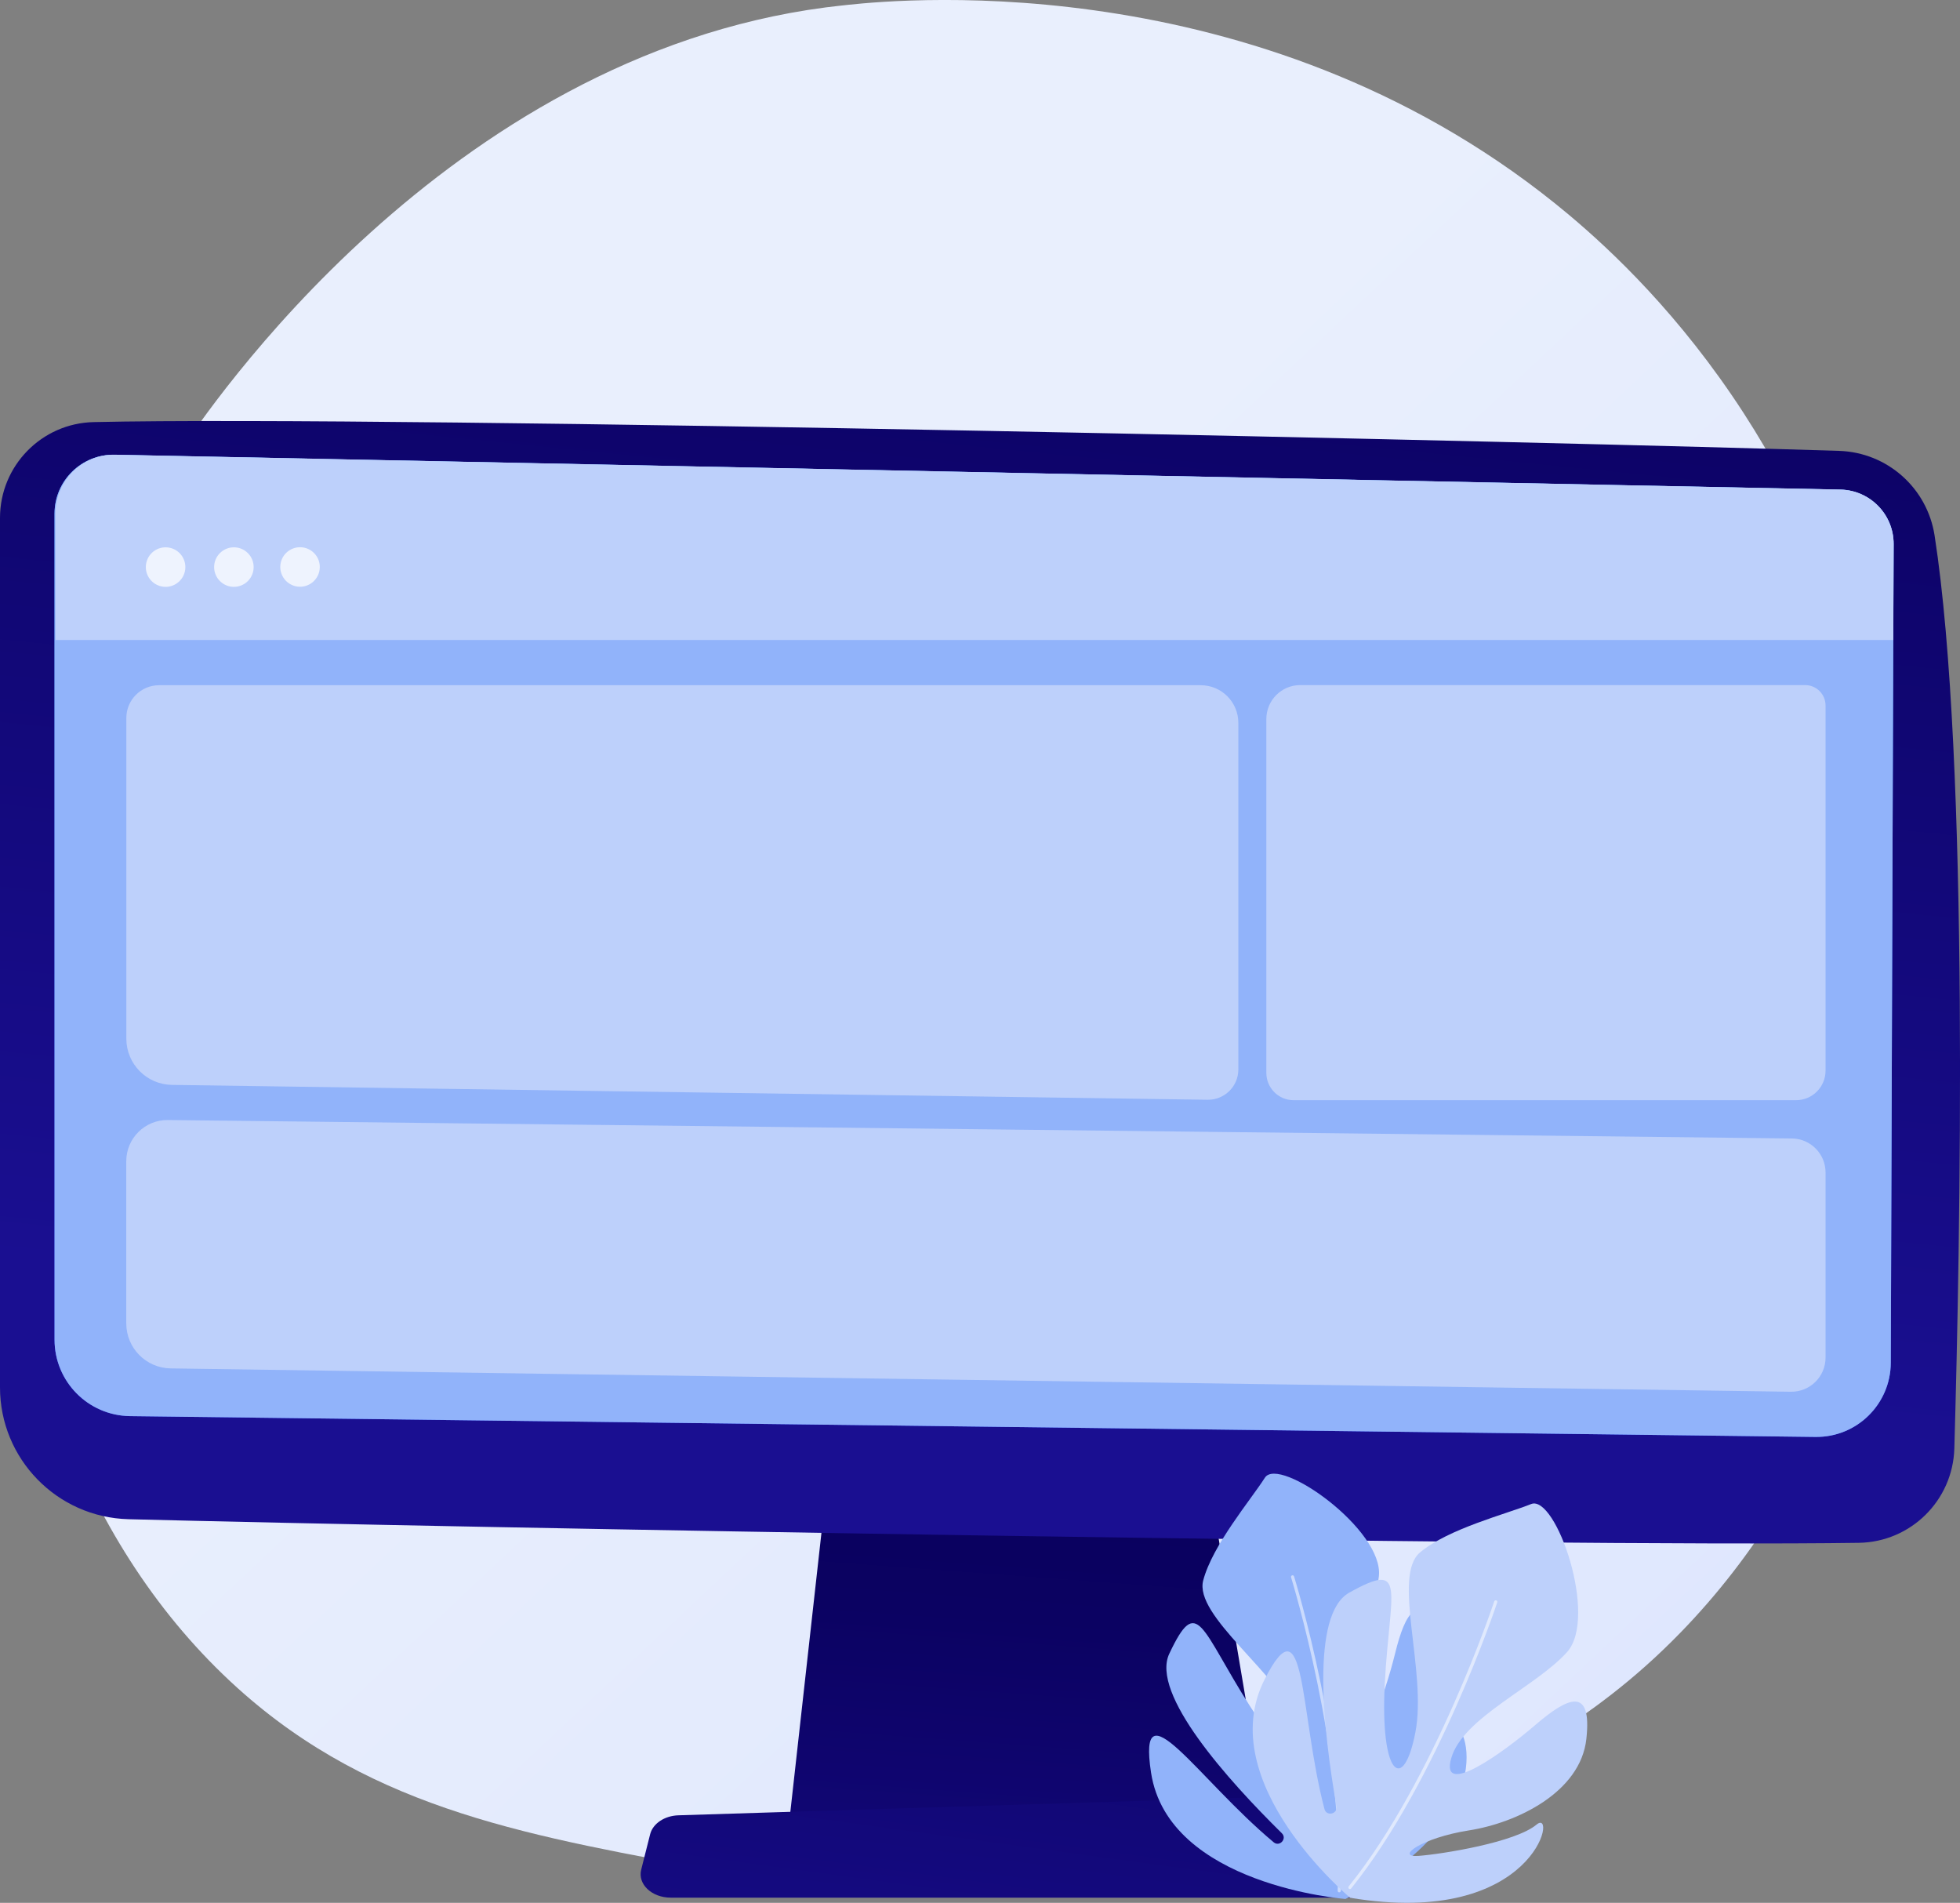 <?xml version="1.0" encoding="utf-8"?>
<!-- Generator: Adobe Illustrator 25.2.0, SVG Export Plug-In . SVG Version: 6.00 Build 0)  -->
<svg version="1.1" xmlns="http://www.w3.org/2000/svg" xmlns:xlink="http://www.w3.org/1999/xlink" x="0px" y="0px"
	 viewBox="0 0 2806.4 2724.2" style="enable-background:new 0 0 2806.4 2724.2;" xml:space="preserve">
<rect x="0" y="0" width="2806.4" height="2724.2" fill="#808080" stroke="none"/>
<style type="text/css">
	.st0{fill:url(#SVGID_1_);}
	.st1{fill:url(#SVGID_2_);}
	.st2{fill:url(#SVGID_3_);}
	.st3{fill:url(#SVGID_4_);}
	.st4{fill:url(#SVGID_5_);}
	.st5{fill:#91B3FA;}
	.st6{fill:#BDD0FB;}
	.st7{opacity:0.74;fill:#FFFFFF;}
	.st8{opacity:0.53;fill:#FFFFFF;}
</style>
<g id="Background">
</g>
<g id="Illustration">
	<linearGradient id="SVGID_1_" gradientUnits="userSpaceOnUse" x1="2985.959" y1="3159.693" x2="1058.172" y2="1107.533">
		<stop  offset="0" style="stop-color:#DAE3FE"/>
		<stop  offset="1" style="stop-color:#E9EFFD"/>
	</linearGradient>
	<path class="st0" d="M2407.1,2336.4c-71.2,73.4-134.8,116.5-183.6,149c-475.5,317.5-1019,226-1187.1,194.7
		c-271.1-50.5-500-86.1-696.6-263.7C-106.9,2012.7-85.2,1170.6,256.2,649c40.5-61.9,381.4-567.2,926.1-638.4
		c13.3-1.7,23.3-2.7,32-3.7c84.3-8.9,606.4-56,1032.2,300.7c60.9,51.1,159,143.2,250,283.6C2829,1104.9,2830.1,1900.4,2407.1,2336.4
		z"/>
	<g>
		<g>
			<linearGradient id="SVGID_2_" gradientUnits="userSpaceOnUse" x1="1510.575" y1="2083.084" x2="1442.95" y2="2996.023">
				<stop  offset="0" style="stop-color:#09005D"/>
				<stop  offset="0.257" style="stop-color:#0B0262"/>
				<stop  offset="0.576" style="stop-color:#100672"/>
				<stop  offset="0.926" style="stop-color:#180D8B"/>
				<stop  offset="1" style="stop-color:#1A0F91"/>
			</linearGradient>
			<polygon class="st1" points="1188.9,2080.5 1130,2608.7 1813.3,2608.7 1724.3,2080.5 			"/>
			<linearGradient id="SVGID_3_" gradientUnits="userSpaceOnUse" x1="1521.871" y1="183.304" x2="1346.045" y2="1934.797">
				<stop  offset="0" style="stop-color:#09005D"/>
				<stop  offset="1" style="stop-color:#1A0F91"/>
			</linearGradient>
			<path class="st2" d="M0,741.5v1244.7c0,102.4,81.6,186.1,184,188.8c454.6,11.7,2044.7,40.1,2477.5,33.8
				c74.4-1.1,134.6-60.6,136.8-135c8.3-289.2,21.9-984.5-28.3-1307.3c-10.6-68-67.9-118.8-136.7-121
				c-380.9-12.2-2066.5-50.9-2499.1-41.2C59.6,605.9,0,666.9,0,741.5z"/>
			<linearGradient id="SVGID_4_" gradientUnits="userSpaceOnUse" x1="1514.158" y1="-224.048" x2="1299.917" y2="2540.896">
				<stop  offset="0" style="stop-color:#53D8FF"/>
				<stop  offset="1" style="stop-color:#3840F7"/>
			</linearGradient>
			<path class="st3" d="M78.1,735.4V1918c0,59.8,48,108.5,107.8,109.4l2413.3,29.8c59.3,0.9,107.8-46.8,108.1-106.1l4-1172
				c0.2-42.4-33.6-77.1-76-78.1L164.5,651.1C117.1,649.9,78.1,688,78.1,735.4z"/>
			<linearGradient id="SVGID_5_" gradientUnits="userSpaceOnUse" x1="1553.998" y1="1995.811" x2="1398.461" y2="3138.675">
				<stop  offset="0" style="stop-color:#09005D"/>
				<stop  offset="1" style="stop-color:#1A0F91"/>
			</linearGradient>
			<path class="st4" d="M1960.4,2716.8h-1000c-27.2,0-47.6-19.3-42.3-40.1l12.8-50.7c3.9-15.3,20.6-26.5,40.6-27.1l964-30.1
				c20.8-0.6,39.3,10.4,43.8,26.3l23.1,80.8C2008.5,2696.8,1988,2716.8,1960.4,2716.8z"/>
			<path class="st5" d="M78.1,735.4V1918c0,59.8,48,108.5,107.8,109.4l2413.3,29.8c59.3,0.9,107.8-46.8,108.1-106.1l4-1172
				c0.2-42.4-33.6-77.1-76-78.1L164.5,651.1C117.1,649.9,78.1,688,78.1,735.4z"/>
			<path class="st6" d="M2710.9,916.2l0.5-137.3c0.2-42.4-33.6-77-76-78L165.2,651c-47.4-1.2-85.8,37-85.8,84.4v180.8H2710.9z"/>
			<g>
				
					<ellipse transform="matrix(0.227 -0.974 0.974 0.227 -607.487 858.416)" class="st7" cx="237" cy="811.9" rx="28.3" ry="28.3"/>
				
					<ellipse transform="matrix(0.707 -0.707 0.707 0.707 -475.967 474.698)" class="st7" cx="335" cy="811.9" rx="28.3" ry="28.3"/>
				
					<ellipse transform="matrix(0.895 -0.445 0.445 0.895 -316.543 276.422)" class="st7" cx="430" cy="811.9" rx="28.3" ry="28.3"/>
			</g>
			<path class="st6" d="M2564.2,1992.5l-2319.8-33.4c-35.3-0.5-63.6-29.2-63.6-64.5v-232.2c0-32.8,26.8-59.3,59.6-58.9l2325.3,26.4
				c26.7,0.3,48.2,22,48.2,48.7v264.9C2613.9,1970.9,2591.6,1992.9,2564.2,1992.5z"/>
			<path class="st6" d="M1729.1,1574.5l-1482.9-21.3c-36.2-0.5-65.3-30-65.3-66.2v-459.1c0-25.9,21-46.9,46.9-46.9h1491.4
				c29.8,0,53.9,24.1,53.9,53.9v496.3C1773.1,1555.3,1753.3,1574.8,1729.1,1574.5z"/>
			<path class="st6" d="M2571.6,1575.1h-719.4c-21.5,0-39-17.5-39-39v-506.7c0-26.8,21.7-48.6,48.6-48.6h722.8
				c16.2,0,29.3,13.1,29.3,29.3v522.7C2613.9,1556.2,2595,1575.1,2571.6,1575.1z"/>
		</g>
	</g>
	<g>
		<g>
			<path class="st5" d="M1926.4,2718.7c0,0-253.6-19.4-278.3-180.9c-19.8-129.8,66.9,9.1,175.6,99.7c8.5,7.1,19.6-5.1,11.7-12.9
				c-77.7-76.6-188.2-199.7-161.2-257c40.7-86.4,44.6-36.3,115.7,75.2c71.1,111.5,112.3,111.6,75.6,31.3
				c-36.7-80.3-156-160.8-142.7-211.5c13.4-50.7,68-115.2,88.3-147s170.8,74.9,163.2,141.2c-7.6,66.4-66.1,160.9-46.3,217.3
				c19.7,56.4,55.1-48.3,69.6-107.1c14.5-58.9,33.3-92.3,70.4-26.1c37.1,66.3-10.9,153.8-60.1,202c-49.2,48.2-63.2,92.6-37.2,70.9
				c26-21.7,100.4-95.1,110.3-133.2C2091,2442.7,2166,2601.3,1926.4,2718.7z"/>
			<path class="st8" d="M1916.4,2708.9c-0.7-0.4-1.1-1.2-1.1-2.1c11.3-194.6-65.9-446.1-66.7-448.6c-0.4-1.2,0.3-2.4,1.5-2.8
				c1.2-0.4,2.4,0.3,2.8,1.5c0.8,2.5,78.3,254.8,66.9,450.2c-0.1,1.2-1.1,2.2-2.4,2.1C1917.1,2709.2,1916.7,2709,1916.4,2708.9z"/>
		</g>
		<g>
			<path class="st6" d="M1933.2,2717c0,0-197.3-164.8-122.7-312.2c59.9-118.4,49.7,46.8,85.9,185.1c2.8,10.9,19.1,7.3,17.2-3.7
				c-18.9-108.6-37.5-274.8,18.2-306c84.2-47.2,58-3.7,51,129.8c-7,133.5,26.9,157.8,43.8,70.1c16.9-87.6-33.9-223.9,6.8-257.7
				c40.7-33.9,123.5-54.9,158.9-69.1c35.4-14.3,96.5,161.9,51.4,212s-148.8,93.6-165.7,151.6c-16.9,58,73.7-7.3,120.2-47.2
				c46.5-39.9,81.6-56.4,73.2,19.9c-8.4,76.3-99.3,120.1-168,130.9c-68.7,10.8-106.3,39.1-72.2,36.5c34.1-2.6,138.4-19.3,168.9-44.8
				C2230.6,2586.5,2199.2,2761.1,1933.2,2717z"/>
			<path class="st8" d="M1930.8,2703c-0.3-0.7-0.2-1.6,0.3-2.3c123.5-153.4,207.6-405.6,208.4-408.1c0.4-1.2,1.7-1.8,2.9-1.4
				c1.2,0.4,1.8,1.7,1.4,2.9c-0.8,2.5-85.1,255.5-209.2,409.6c-0.8,1-2.2,1.1-3.2,0.3C1931.2,2703.6,1930.9,2703.3,1930.8,2703z"/>
		</g>
	</g>
</g>
</svg>

